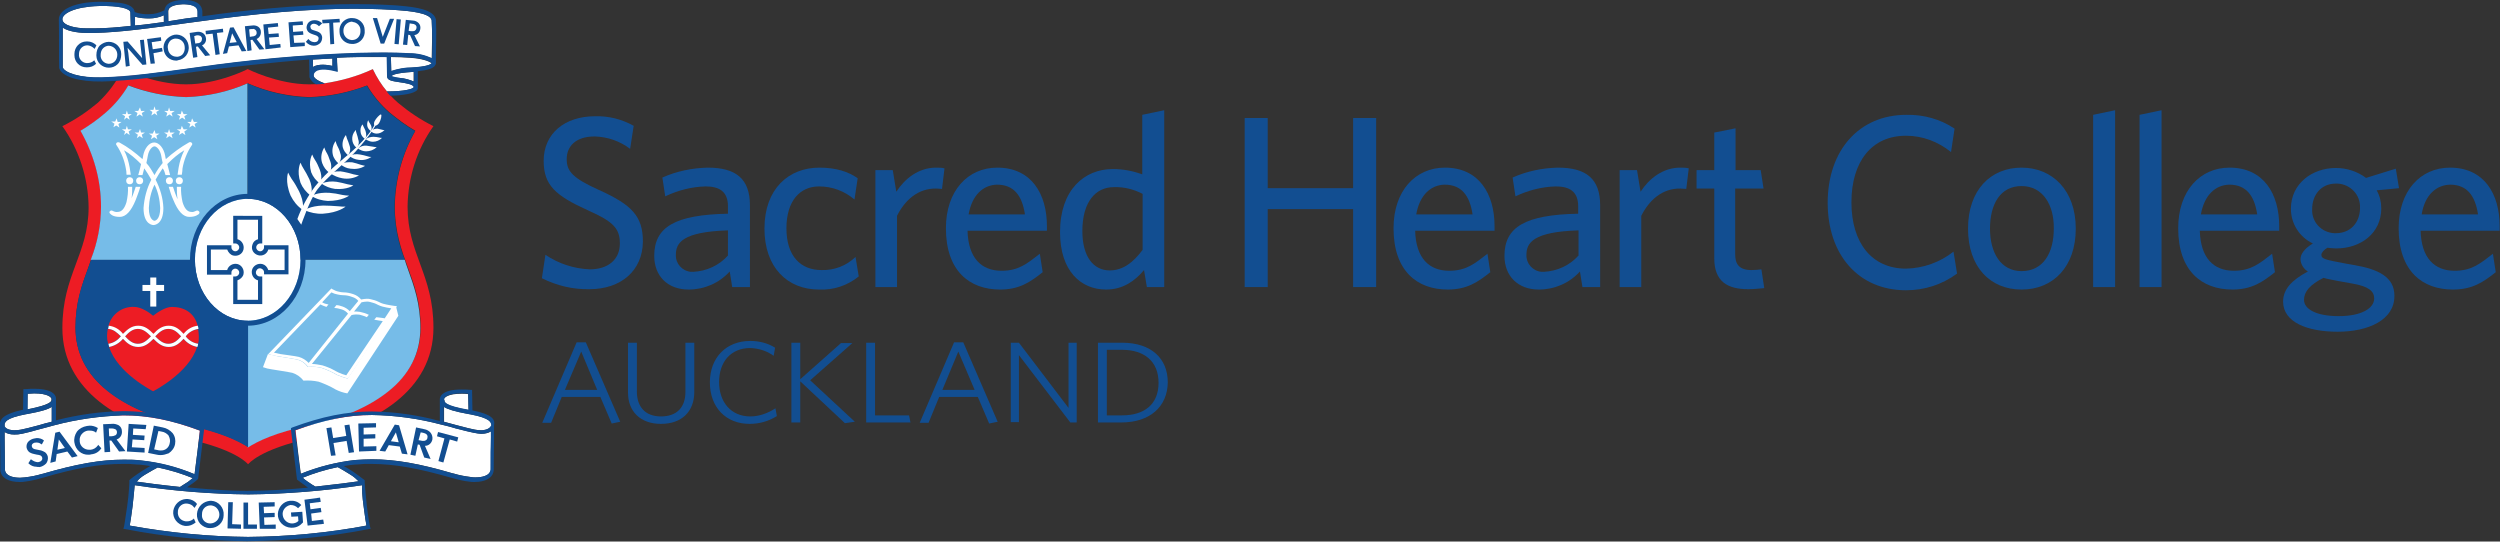 <?xml version="1.0" encoding="utf-8"?>
<!-- Generator: Adobe Illustrator 25.4.1, SVG Export Plug-In . SVG Version: 6.00 Build 0)  -->
<svg version="1.1" id="Layer_1" xmlns="http://www.w3.org/2000/svg" xmlns:xlink="http://www.w3.org/1999/xlink" x="0px" y="0px"
	 viewBox="0 0 705.4 152.8" style="enable-background:new 0 0 705.4 152.8;" xml:space="preserve">
<rect x="0" y="0" width="705.4" height="152.8" fill="#333333" stroke="none"/>
<style type="text/css">
	.st0{fill:#124E91;}
	.st1{fill:#ED1C24;}
	.st2{fill:#76BCE8;}
	.st3{fill:#FFFFFF;}
</style>
<path class="st0" d="M166.3,81.6c-4.6,0.1-9.2-1-13.4-3.1l1-6.6c3.7,2.5,8,3.9,12.5,4.1c5,0,8.5-2.6,8.5-7.3c0-4.3-1.9-6.2-9.1-9.4
	c-9-4.1-12.4-7-12.4-13.9c0-7.7,5.9-12.6,14.5-12.6c3.8-0.1,7.5,0.8,10.9,2.7l-1,6.5c-2.9-2.2-6.4-3.4-10-3.5
	c-5.5,0-7.9,2.9-7.9,6.4s1.8,5.4,9.1,8.7c9.3,4.2,12.4,7.4,12.4,14.6C181.3,76.4,175.2,81.6,166.3,81.6z"/>
<path class="st0" d="M206.6,81l-0.7-4.4c-3,3.3-7.2,5.1-11.6,5.1c-6,0-9.7-3.9-9.7-9.5c0-8.2,5.9-11.6,20.8-11.9v-2.1
	c0-4.2-2.5-5.6-6.3-5.6c-4,0.1-7.8,1.1-11.4,2.8l-0.8-5.3c4-1.8,8.4-2.7,12.8-2.8c8,0,11.9,3.2,11.9,10.6V81H206.6z M205.4,65
	c-12.8,0.4-14.7,3.5-14.7,6.9c-0.1,2.5,1.8,4.6,4.3,4.8c0.2,0,0.4,0,0.6,0c3.8-0.2,7.3-1.8,9.8-4.6L205.4,65z"/>
<path class="st0" d="M446.5,81l-0.7-4.4c-3,3.3-7.2,5.1-11.6,5.1c-6,0-9.7-3.9-9.7-9.5c0-8.2,5.9-11.6,20.8-11.9v-2.1
	c0-4.2-2.5-5.6-6.3-5.6c-4,0.1-7.8,1.1-11.4,2.8l-0.8-5.3c4-1.8,8.4-2.7,12.8-2.8c8,0,11.9,3.2,11.9,10.6V81H446.5z M445.4,65
	c-12.8,0.4-14.7,3.5-14.7,6.9c-0.1,2.5,1.8,4.6,4.3,4.8c0.2,0,0.4,0,0.6,0c3.8-0.2,7.3-1.8,9.8-4.6V65z"/>
<path class="st0" d="M231.1,81.7c-8.9,0-15.4-6.2-15.4-17.2c0-11.3,6.9-17.2,15.5-17.2c4.8,0,8.3,1.2,10.8,3l-0.9,6
	c-2.8-2.4-6.3-3.7-10-3.7c-5.4,0-9.2,4.1-9.2,11.8c0,8,4.1,11.8,9.9,11.8c3.6,0.1,7-1.2,9.6-3.7l0.9,5.5
	C239.1,80.6,235.1,81.9,231.1,81.7z"/>
<path class="st0" d="M264.2,53.2c-5.2-0.1-8.9,3.3-11.1,7.7V81H247V48h4.9l1,6.1c2.4-3.7,6.3-6.8,11.2-6.8c0.8,0,1.6,0,2.4,0.2
	l-0.7,5.8C265.2,53.3,264.7,53.2,264.2,53.2z"/>
<path class="st0" d="M474.2,53.2c-5.2-0.1-8.9,3.3-11.1,7.7V81h-6.1V48h4.9l1,6.1c2.4-3.7,6.3-6.8,11.2-6.8c0.8,0,1.6,0,2.4,0.2
	l-0.7,5.8C475.1,53.3,474.6,53.2,474.2,53.2z"/>
<path class="st0" d="M282.2,81.7c-8.6,0-15.3-5.2-15.3-17.3c0-10.6,6.2-17.1,14.5-17.1c9.6,0,14,7.4,14,16.5v1.3H273
	c0.2,7.7,3.9,11.3,9.6,11.3c4.8,0,7.2-2,10.8-4.8l0.8,5.2C290.7,79.6,287.6,81.7,282.2,81.7L282.2,81.7z M273.3,60.5h15.9
	c-0.8-5.3-3.1-8.4-7.9-8.4C277.5,52.2,274.3,54.9,273.3,60.5z"/>
<path class="st0" d="M408.5,81.7c-8.6,0-15.3-5.2-15.3-17.3c0-10.6,6.2-17.1,14.5-17.1c9.6,0,14,7.4,14,16.5v1.3h-22.4
	c0.2,7.7,3.9,11.3,9.6,11.3c4.8,0,7.2-2,10.8-4.8l0.8,5.2C417,79.6,413.9,81.7,408.5,81.7L408.5,81.7z M399.6,60.5h15.9
	c-0.8-5.3-3.1-8.4-7.9-8.4C403.8,52.2,400.6,54.9,399.6,60.5z"/>
<path class="st0" d="M629.9,81.7c-8.6,0-15.3-5.2-15.3-17.3c0-10.6,6.2-17.1,14.5-17.1c9.6,0,14,7.4,14,16.5v1.3h-22.4
	c0.2,7.7,3.9,11.3,9.6,11.3c4.8,0,7.2-2,10.8-4.8l0.8,5.2C638.4,79.6,635.3,81.7,629.9,81.7L629.9,81.7z M621,60.5h15.9
	c-0.8-5.3-3.1-8.4-7.9-8.4C625.2,52.2,622,54.9,621,60.5z"/>
<path class="st0" d="M692.1,81.7c-8.6,0-15.3-5.2-15.3-17.3c0-10.6,6.2-17.1,14.5-17.1c9.6,0,14,7.4,14,16.5v1.3H683
	c0.2,7.7,3.9,11.3,9.6,11.3c4.8,0,7.2-2,10.8-4.8l0.8,5.2C700.7,79.6,697.6,81.7,692.1,81.7z M683.3,60.5h15.9
	c-0.8-5.3-3.1-8.4-7.9-8.4C687.5,52.2,684.2,54.9,683.3,60.5z"/>
<path class="st0" d="M323.6,81l-0.8-4.8c-2.5,3-5.9,5.5-10.7,5.5c-7.1,0-13-5.2-13-16.2c0-12,6.9-17.8,14.9-17.8
	c2.8,0,5.6,0.5,8.3,1.5V32.4l6.2-1.3V81H323.6z M322.4,54.7c-2.5-1.3-5.3-2-8.1-1.9c-5.2,0-8.9,4.2-8.9,12.4
	c0,7.3,3.2,11.1,7.7,11.1c3.8,0,6.7-2.3,9.3-5.8L322.4,54.7z"/>
<path class="st0" d="M381.8,81V59h-24.1v22h-6.5V33.3h6.5v19.8h24.1V33.3h6.5V81H381.8z"/>
<path class="st0" d="M493.3,81.6c-5.8,0-9.6-2.1-9.6-8.7V53.2h-5V48h5V37.4l6-1.2V48h7.1l0.8,5.2h-8v18.6c0,2.7,1.1,4.4,4.6,4.4
	c1,0,1.9-0.1,2.8-0.2l0.8,5.3C496.4,81.4,494.9,81.6,493.3,81.6L493.3,81.6z"/>
<path class="st0" d="M537.8,81.9c-13.4,0-22.1-10-22.1-24.7s8.8-24.8,22.2-24.8c4.8-0.1,9.6,1.2,13.6,3.9l-1,6.6
	c-3.6-2.9-8-4.6-12.7-4.6c-9.7,0-15.4,7.3-15.4,18.8s5.8,18.7,15.4,18.7c4.9-0.1,9.6-1.8,13.4-4.8l1,6.2
	C548,80.3,543,81.9,537.8,81.9L537.8,81.9z"/>
<path class="st0" d="M570.4,81.7c-8.8,0-15.1-6.3-15.1-17.2s6.4-17.2,15.1-17.2s15.3,6.4,15.3,17.2S579.3,81.7,570.4,81.7z
	 M570.4,52.5c-6,0-8.9,5.1-8.9,12s3.1,12,8.9,12c6.1,0,9.1-5.1,9.1-12C579.6,57.8,576.4,52.5,570.4,52.5z"/>
<path class="st0" d="M590.6,81V32.4l6.2-1.3V81H590.6z"/>
<path class="st0" d="M603.7,81V32.4l6.2-1.3V81H603.7z"/>
<path class="st0" d="M659.6,93.6c-8.6,0-15.4-2.7-15.4-8.5c0-3.4,2.3-6,7-8.5c-1.2-0.7-2-2-2.1-3.4c0-1.6,1.2-3.1,3.5-4.5
	c-3.8-1.8-6.2-5.6-6.2-9.8c0-7.1,6-11.5,12.7-11.5c3.1,0,6.1,1,8.5,2.8l8.4-2.6l0.9,5.5l-6.3,0.6c0.9,1.6,1.3,3.3,1.3,5.1
	c0,7.1-5.9,11.3-12.7,11.3c-0.8,0-1.7-0.1-2.5-0.2c-1,0.6-1.7,1.4-1.7,2c0,1.2,1.2,1.4,7,2.5l2.3,0.4c7,1.2,11.3,3.5,11.3,8.6
	C675.7,90.3,668.2,93.6,659.6,93.6L659.6,93.6z M655.6,78.4c-3.8,1.9-5.5,3.9-5.5,6.2c0,2.6,3.4,4.6,9.8,4.6s10-2.2,10-5
	c0-2-1.5-3.4-6.2-4.2l-3.9-0.7C658,78.9,656.9,78.8,655.6,78.4L655.6,78.4z M659.1,51.8c-4.2,0-6.7,3.2-6.7,7.2
	c-0.2,3.6,2.6,6.6,6.2,6.8c0.2,0,0.3,0,0.5,0c4.2,0,6.8-3.1,6.8-7.1c0.2-3.7-2.7-6.7-6.3-6.9C659.4,51.8,659.2,51.8,659.1,51.8
	L659.1,51.8z"/>
<path class="st0" d="M162.7,96.6h2.6L175,119l-2.4,0.5l-3.2-7.5h-10.9l-3,7.3H153L162.7,96.6z M159.4,110h9.1L164,99.2L159.4,110z"
	/>
<path class="st0" d="M186.5,119.6c-5.8,0-9.3-3.5-9.3-8.8V96.7h2.5v13.8c0,4.2,2.3,7,6.8,7s6.9-2.6,6.9-6.9V96.7h2.5v13.9
	C195.9,116.1,192.4,119.6,186.5,119.6L186.5,119.6z"/>
<path class="st0" d="M211.5,119.6c-6.7,0-11.2-4.7-11.2-11.7s4.6-11.7,11.4-11.7c2.5,0,4.9,0.6,7,1.9l-0.4,2.3
	c-1.9-1.4-4.2-2.1-6.6-2.2c-5.5,0-8.8,3.9-8.8,9.6s3.4,9.7,8.8,9.7c2.5,0,5-0.9,7.1-2.3l0.4,2.2
	C216.8,118.9,214.2,119.6,211.5,119.6z"/>
<path class="st0" d="M238.4,119.4l-12.6-11.8v11.6h-2.5V96.7h2.5V107l11.5-10.2h3.2l-11.9,10.5l12.6,11.7L238.4,119.4z"/>
<path class="st0" d="M244.4,119.2V96.7h2.5v20.5h9.6l0.4,2L244.4,119.2z"/>
<path class="st0" d="M269.2,96.6h2.6l9.7,22.4l-2.4,0.5l-3.2-7.5H265l-3,7.3h-2.5L269.2,96.6z M265.9,110h9.1l-4.6-10.8L265.9,110z"
	/>
<path class="st0" d="M302,119.2l-14.5-19v18.9h-2.3V96.7h2.3l14,18.4V96.7h2.3v22.5L302,119.2z"/>
<path class="st0" d="M316.4,119.2h-6.6V96.7h6.8c8.3,0,12.9,4.5,12.9,11.2C329.4,114.8,324.4,119.2,316.4,119.2z M316.6,98.7h-4.3
	v18.5h4.3c6.3,0,10.3-3.1,10.3-9.2S322.8,98.7,316.6,98.7z"/>
<path class="st1" d="M69.9,23.5c5.5,2.4,11.4,3.7,17.4,3.9c5.6-0.2,11.1-1.3,16.3-3.3c1.7,2.9,3.8,5.4,6.3,7.6
	c2.3,1.9,4.7,3.7,7.3,5.2c-3.7,6.5-5.7,13.9-5.8,21.4c0,7.1,1.9,12.3,3.7,17.2s3.6,9.8,3.6,16.9s-3.1,13.1-9.1,17.9
	c-5.4,4.3-13.2,7.7-22.4,9.6s-14.4,4.4-17.2,6.2c-2.8-1.8-7.9-4.3-17.2-6.2s-17-5.3-22.4-9.6c-6.1-4.8-9.1-10.9-9.1-17.9
	s1.8-11.9,3.6-16.9s3.7-10.1,3.7-17.2c-0.1-7.5-2.1-14.9-5.8-21.4c2.6-1.5,5-3.3,7.2-5.2c2.5-2.2,4.6-4.8,6.3-7.6
	c5.2,2,10.7,3.1,16.3,3.3C58.5,27.2,64.4,25.9,69.9,23.5 M105.2,19.5c0,0-9,4.3-17.9,4.3s-17.4-4.3-17.4-4.3s-8.4,4.3-17.4,4.3
	s-17.9-4.3-17.9-4.3c-1.7,3.6-4.1,6.8-7,9.5c-3.1,2.6-6.4,4.8-10,6.6c4.7,6.6,7.3,14.6,7.4,22.8c0,13.4-7.4,19-7.4,34.2
	c0,17.7,16.5,27.3,34.4,31.1C66.7,126.7,70,131,70,131s3.2-4.3,17.9-7.4c17.9-3.8,34.4-13.4,34.4-31.1c0-15.1-7.3-20.8-7.3-34.2
	c0.1-8.1,2.6-16.1,7.3-22.7c-3.6-1.8-6.9-4-10-6.6C109.3,26.4,106.9,23.1,105.2,19.5L105.2,19.5z"/>
<path class="st0" d="M114.2,73.3c-1.9-4.8-2.9-9.9-2.9-15c0.1-7.5,2.1-14.8,5.8-21.3c-2.6-1.5-5-3.3-7.3-5.2
	c-2.5-2.2-4.6-4.8-6.3-7.6c-5.2,2-10.7,3.1-16.3,3.3c-6-0.2-11.9-1.5-17.4-4v49.8H114.2z"/>
<path class="st2" d="M114.2,73.3H69.9v53c2.8-1.8,7.9-4.3,17.2-6.2s17-5.3,22.4-9.6c6.1-4.8,9.1-10.9,9.1-17.9s-1.8-11.9-3.6-16.9
	C114.7,74.8,114.4,74.1,114.2,73.3z"/>
<path class="st0" d="M25.7,73.3c-0.3,0.8-0.5,1.5-0.8,2.3c-1.9,5-3.6,9.8-3.6,16.9s3.1,13.1,9.1,17.9c5.4,4.3,13.2,7.7,22.4,9.6
	s14.4,4.4,17.2,6.2v-53H25.7z"/>
<path class="st2" d="M69.9,23.5c-5.5,2.4-11.4,3.7-17.4,3.9c-5.6-0.2-11.1-1.3-16.3-3.3c-1.7,2.9-3.8,5.4-6.3,7.6
	c-2.3,2-4.7,3.7-7.2,5.2c3.7,6.5,5.8,13.9,5.8,21.4c0,5.1-1,10.2-2.9,15h44.2V23.5z"/>
<path class="st3" d="M69.9,56.1c8.2,0,14.9,7.7,14.9,17.2s-6.7,17.2-14.9,17.2S55,82.8,55,73.3S61.7,56.1,69.9,56.1"/>
<path class="st0" d="M69.9,56.1c8.2,0,14.9,7.7,14.9,17.2s-6.7,17.2-14.9,17.2S55,82.8,55,73.3S61.7,56.1,69.9,56.1 M69.9,54.7
	c-9,0-16.3,8.3-16.3,18.6s7.3,18.6,16.3,18.6s16.3-8.3,16.3-18.6S78.9,54.7,69.9,54.7z"/>
<path class="st0" d="M74,85.8h-8.2V78h0.6c0.6,0,1.1-0.5,1.1-1.1c0-0.6-0.5-1.1-1.1-1.1c-0.6,0-1.1,0.5-1.1,1.1c0,0,0,0,0,0v0.6
	h-6.9v-8.3h6.9v0.6c0,0.6,0.5,1.1,1.1,1.1s1.1-0.5,1.1-1.1c0-0.6-0.5-1.1-1.1-1.1l0,0h-0.6v-7.8H74v7.8h-0.6c-0.6,0-1.1,0.5-1.1,1.1
	s0.5,1.1,1.1,1.1c0.6,0,1.1-0.5,1.1-1.1l0,0v-0.6h6.9v8.2h-6.9v-0.6c0-0.6-0.6-1.1-1.2-1.1c-0.6,0-1.1,0.6-1.1,1.2
	c0,0.6,0.5,1.1,1.1,1.1H74V85.8z M67,84.6h5.8v-5.5c-1.2-0.3-2-1.6-1.7-2.9c0.3-1.2,1.6-2,2.9-1.7c0.8,0.2,1.4,0.8,1.7,1.7h4.6v-5.8
	h-4.6c-0.3,1.2-1.6,2-2.9,1.6s-2-1.6-1.6-2.9c0.2-0.8,0.8-1.4,1.6-1.6v-5.5H67v5.5c1.2,0.3,2,1.6,1.7,2.9s-1.6,2-2.9,1.7
	c-0.8-0.2-1.4-0.9-1.7-1.7h-4.6v5.8h4.6c0.3-1.2,1.6-2,2.9-1.7c1.2,0.3,2,1.6,1.7,2.9c-0.2,0.8-0.9,1.4-1.7,1.7L67,84.6z"/>
<path class="st1" d="M34.7,94.3c1.1-1.2,2.4-2.3,4.3-2.3s3.1,1.1,4.3,2.3c1.2-1.2,2.4-2.3,4.3-2.3s3.1,1.1,4.2,2.3
	c1-1.3,2.4-2.1,4-2.3c-0.9-3.7-3.8-5.4-7.3-5.4c-1.9,0-4.3,1.7-5.3,2.5c-1-0.9-3.4-2.5-5.3-2.5c-3.4-0.2-6.5,2.1-7.3,5.4
	C32.2,92.2,33.7,93,34.7,94.3z"/>
<path class="st1" d="M52.4,94.9c0.8,1.1,2.1,1.9,3.5,2.1c0.2-0.7,0.2-1.4,0.2-2.1c0-0.7-0.1-1.3-0.2-2C54.5,93,53.2,93.8,52.4,94.9z
	"/>
<path class="st1" d="M34,94.9c-1-1.1-2-2-3.6-2.1c-0.1,0.7-0.2,1.3-0.2,2c0,0.7,0.1,1.5,0.3,2.2C31.9,96.8,33.2,96,34,94.9z"/>
<path class="st1" d="M47.5,92.8c-1.5,0-2.6,1-3.7,2.1C44.9,96,46,97,47.5,97s2.6-1,3.6-2.1C50.1,93.8,49.1,92.8,47.5,92.8z"/>
<path class="st1" d="M51.8,95.6c-1.1,1.2-2.3,2.3-4.2,2.3s-3.2-1.1-4.3-2.3c-1.2,1.2-2.4,2.3-4.3,2.3s-3.1-1.1-4.3-2.3
	c-1,1.2-2.3,2-3.9,2.3c2.3,7.4,12.4,12.5,12.4,12.5s10.1-5.1,12.4-12.5C54.1,97.6,52.7,96.8,51.8,95.6z"/>
<path class="st1" d="M38.9,92.8c-1.5,0-2.6,1-3.6,2.1c1,1.1,2.1,2.1,3.6,2.1s2.6-1,3.7-2.1C41.5,93.8,40.5,92.8,38.9,92.8z"/>
<g>
	<path class="st3" d="M52.4,94.9c0.9-1.2,2.2-1.9,3.6-2.1c0-0.3-0.1-0.6-0.2-0.9c-1.6,0.2-3,1-4,2.3c-1.1-1.2-2.3-2.3-4.2-2.3
		s-3.2,1.1-4.3,2.3c-1.2-1.2-2.4-2.3-4.3-2.3s-3.1,1.1-4.3,2.3c-1-1.3-2.4-2.1-4-2.3c-0.1,0.3-0.1,0.6-0.2,0.9
		c1.5,0.1,2.5,1,3.6,2.1c-0.9,1.1-2.1,1.9-3.5,2.1c0.1,0.3,0.1,0.6,0.2,0.9c1.5-0.3,2.9-1.1,3.9-2.3c1.1,1.2,2.4,2.3,4.3,2.3
		s3.1-1.1,4.3-2.3c1.2,1.2,2.4,2.3,4.3,2.3s3.1-1.1,4.2-2.3c1,1.2,2.3,2,3.9,2.3c0.1-0.3,0.2-0.6,0.2-0.9
		C54.5,96.8,53.2,96,52.4,94.9z M38.9,97c-1.5,0-2.6-1-3.6-2.1c1-1.1,2.1-2.1,3.6-2.1s2.6,1,3.7,2.1C41.5,96,40.5,97,38.9,97z
		 M47.5,97c-1.5,0-2.6-1-3.7-2.1c1.1-1.1,2.1-2.1,3.7-2.1s2.6,1,3.6,2.1C50.1,96,49.1,97,47.5,97z"/>
	<path class="st3" d="M46.3,80.4h-2.2v-2.1h-1.7v2.1h-2.2v1.7h2.2v4.4h1.7v-4.4h2.2V80.4z"/>
	<path class="st3" d="M98.1,106.8c-1-0.2-2-0.6-3-1c-1.4-0.8-2.9-1.5-4.4-2c-1.3-0.3-2.6-0.4-3.9-0.3c-0.7-1-1.7-1.7-2.8-2
		c-0.7-0.2-5.2-0.9-5.8-1c-0.9-0.2-1.8-0.4-2.6-0.6l-1.4,3.7c0.8,0.3,1.6,0.5,2.4,0.6c0.6,0.1,5.1,0.8,5.9,1
		c1.2,0.4,2.3,1.1,3.1,2.2c1.5-0.1,2.9,0,4.3,0.3c1.7,0.6,3.3,1.3,4.8,2.2c1,0.5,2.1,0.9,3.3,1.1l14.4-21.9l-0.7-2.8L98.1,106.8z"/>
	<path class="st3" d="M56.1,59.6c-0.2-0.2-0.5-0.3-0.8-0.1c-0.4,0.2-0.9,0.4-1.3,0.3c-1.2,0-2-1.1-2.5-2.8c-0.3-1.4-0.5-2.9-0.4-4.3
		h-1.2c0,1.1,0,2.3,0.2,3.4L50,56c-0.4-0.9-0.8-2.1-1.2-3.3h-1.2c0.4,1.4,0.8,2.6,1.3,3.7c1.3,3.2,2.8,4.8,4.5,4.8
		c1.9,0,2.5-0.7,2.7-0.8C56.3,60.2,56.4,59.8,56.1,59.6z"/>
	<path class="st3" d="M31,59.6c0.2-0.2,0.5-0.3,0.8-0.1c0.4,0.2,0.9,0.4,1.4,0.3c1.2,0,2-1.1,2.5-2.8c0.3-1.4,0.5-2.9,0.4-4.3h1.2
		c0,1.1,0,2.3-0.2,3.4c0,0,0-0.1,0-0.1c0.4-0.9,0.8-2.1,1.2-3.3h1.3c-0.4,1.4-0.9,2.6-1.3,3.7c-1.3,3.2-2.8,4.8-4.5,4.8
		c-1.9,0-2.5-0.7-2.6-0.8C30.8,60.1,30.8,59.8,31,59.6z"/>
	<path class="st3" d="M46.7,49.4H48c-0.3-1.1-0.5-2.1-0.8-3.1l0.2-0.2c1.4-1.4,2.9-2.7,4.6-3.7c-0.8,1.6-1.3,3.2-1.6,4.9
		c-0.1,0.6-0.2,1.3-0.3,2h1.2c0.1-0.7,0.2-1.3,0.2-1.8c0.4-2.3,1.3-4.6,2.6-6.5c0.2-0.2,0.2-0.5,0-0.7c-0.2-0.2-0.5-0.3-0.8-0.1
		c-2.3,1.3-4.5,2.9-6.5,4.7c-0.1-0.4-0.2-0.8-0.2-1c-0.4-2.1-1.7-3.7-3.1-3.7s-2.7,1.6-3.1,3.7c0,0.3-0.1,0.6-0.2,1
		c-2-1.8-4.1-3.4-6.5-4.7c-0.3-0.1-0.6-0.1-0.8,0.1c-0.2,0.2-0.2,0.5,0,0.7c1.3,1.9,2.2,4.2,2.6,6.5c0.1,0.5,0.2,1.1,0.2,1.8h1.2
		c-0.1-0.8-0.2-1.5-0.3-2c-0.3-1.7-0.8-3.4-1.6-4.9c1.7,1,3.2,2.3,4.6,3.7l0.2,0.2c-0.2,1-0.5,2-0.8,3.1h1.2
		c0.2-0.6,0.3-1.3,0.5-1.9c0.7,1,1.4,2.1,2,3.2c-1.3,2.5-2,5.2-2.2,8c0,4.8,2.7,4.8,2.8,4.8s2.8,0,2.8-4.8c-0.1-2.8-0.9-5.5-2.2-8
		c0.6-1.1,1.3-2.2,2-3.2C46.4,48.1,46.5,48.8,46.7,49.4z M45.2,58.7c0,3.4-1.5,3.6-1.6,3.6s-1.6-0.2-1.6-3.6
		c0.1-2.3,0.6-4.6,1.6-6.6C44.6,54.1,45.1,56.4,45.2,58.7z M43.6,49.4c-0.7-1.2-1.4-2.4-2.3-3.4c0.2-0.8,0.3-1.5,0.4-2
		c0.3-1.8,1.3-2.7,1.9-2.7s1.6,1,1.9,2.7c0.1,0.5,0.2,1.2,0.4,2C45,47.1,44.2,48.2,43.6,49.4z"/>
	<path class="st3" d="M37.6,51c0,0.6-0.4,1-1,1s-1-0.4-1-1s0.4-1,1-1S37.6,50.4,37.6,51z"/>
	<path class="st3" d="M40.4,51c0,0.6-0.4,1-1,1s-1-0.4-1-1s0.4-1,1-1S40.4,50.4,40.4,51z"/>
	<path class="st3" d="M48.8,51c0,0.6-0.4,1-1,1s-1-0.4-1-1s0.4-1,1-1S48.8,50.4,48.8,51z"/>
	<path class="st3" d="M51.6,51c0,0.6-0.4,1-1,1s-1-0.4-1-1s0.4-1,1-1S51.6,50.4,51.6,51z"/>
	<path class="st3" d="M32.9,33.4l0.3,1h1.1L33.4,35l0.3,1l-0.9-0.6L32,35.9l0.3-1l-0.9-0.6h1.1L32.9,33.4z"/>
	<path class="st3" d="M43.6,30l0.3,1H45l-0.9,0.6l0.3,1L43.6,32l-0.9,0.6l0.3-1L42.2,31h1.1L43.6,30z"/>
	<path class="st3" d="M43.6,36.7l0.3,1H45l-0.9,0.6l0.3,1l-0.9-0.6l-0.9,0.6l0.3-1l-0.9-0.6h1.1L43.6,36.7z"/>
	<path class="st3" d="M39.5,30.3l0.3,1h1.1L40,31.9l0.3,1l-0.9-0.6l-0.9,0.6l0.3-1l-0.9-0.6h1.1L39.5,30.3z"/>
	<path class="st3" d="M39.5,36.4l0.3,1h1.1L40,38l0.3,1l-0.9-0.6L38.6,39l0.3-1l-0.9-0.6h1.1L39.5,36.4z"/>
	<path class="st3" d="M35.8,31.2l0.3,1h1.1l-0.9,0.6l0.3,1l-0.9-0.6L35,33.8l0.3-1l-0.9-0.6h1.1L35.8,31.2z"/>
	<path class="st3" d="M35.8,35.5l0.3,1h1.1l-0.9,0.6l0.3,1l-0.9-0.6L35,38.1l0.3-1l-0.9-0.6h1.1L35.8,35.5z"/>
	<path class="st3" d="M54.2,33.4l-0.3,1h-1.1l0.9,0.6l-0.3,1l0.9-0.6l0.9,0.6l-0.3-1l0.9-0.6h-1.1L54.2,33.4z"/>
	<path class="st3" d="M47.7,30.3l-0.3,1h-1.1l0.9,0.6l-0.3,1l0.9-0.6l0.9,0.6l-0.3-1l0.9-0.6H48L47.7,30.3z"/>
	<path class="st3" d="M47.7,36.4l-0.3,1h-1.1l0.9,0.6l-0.3,1l0.9-0.6l0.9,0.6l-0.3-1l0.9-0.6H48L47.7,36.4z"/>
	<path class="st3" d="M51.3,31.2l-0.3,1h-1.1l0.9,0.6l-0.3,1l0.9-0.6l0.9,0.6l-0.3-1l0.9-0.6h-1.1L51.3,31.2z"/>
	<path class="st3" d="M51.3,35.5l-0.3,1h-1.1l0.9,0.6l-0.3,1l0.9-0.6l0.9,0.6l-0.3-1l0.9-0.6h-1.1L51.3,35.5z"/>
	<path class="st3" d="M111.2,86.3c0,0-2.1-0.3-3.1-0.6c-0.4-0.1-0.8-0.3-1.2-0.5c-0.8-0.4-1.5-0.6-2.4-0.8c-0.3-0.1-0.7-0.1-1-0.1
		c-0.5,0-1,0.1-1.6,0.2c-0.6-0.7-1.3-1.2-2.2-1.5c-0.9-0.3-1.8-0.5-2.7-0.5c-0.5,0-1-0.1-1.4-0.2c-0.6-0.1-1.3-0.4-1.8-0.7l-0.3-0.2
		L75.7,99.9c0.9,0.3,1.7,0.5,2.6,0.6c0.5,0.1,5.1,0.8,5.8,1c1.1,0.3,2.1,1,2.8,2c1.3-0.1,2.6,0,3.9,0.3c1.5,0.5,3,1.2,4.4,2
		c1,0.4,2,0.8,3,1l13.8-20.4L111.2,86.3z M87.1,102.4c-0.8-0.8-1.7-1.4-2.8-1.7c-0.7-0.2-4.6-0.7-5.2-0.8c-0.8-0.2-1.3-0.3-1.8-0.4
		l13.2-13.7l-0.1,0.1c0.6,0.3,1.1,0.5,1.7,0.7l0.6-0.7h-0.1c-0.6-0.1-1.2-0.3-1.7-0.6l2.6-2.8c0.6,0.3,1.2,0.5,1.8,0.6
		c0.5,0.1,1,0.2,1.6,0.2c0.9,0,1.7,0.2,2.5,0.5c0.7,0.2,1.3,0.6,1.7,1.1l-2.4,2.9c-0.6-0.6-1.2-1-2-1.3c-0.6-0.2-1.2-0.4-1.8-0.4
		l-0.6,0.8c0.7,0,1.4,0.2,2.1,0.4c0.7,0.2,1.3,0.6,1.8,1.2L87.1,102.4z M108.5,89.9v-0.1c0,0-1.3-0.2-2.3-0.3l-0.6,0.7
		c0.8,0.2,1.9,0.3,2.4,0.4l-10.3,15.3c-0.8-0.2-1.5-0.5-2.2-0.8l-0.8-0.4c-1.2-0.7-2.4-1.2-3.7-1.6c-1-0.2-2-0.4-3-0.4l11.2-13.8
		c0.8-0.2,1.5-0.2,2.3-0.1c0.7,0.2,1.4,0.4,2,0.7l0.6-0.7H104c-0.8-0.4-1.5-0.6-2.4-0.8c-0.6-0.1-1.1-0.1-1.7-0.1l2.1-2.6
		c0.5-0.1,1-0.2,1.5-0.2c0.3,0,0.6,0,0.9,0.1c0.8,0.2,1.5,0.4,2.2,0.8c0.4,0.2,0.9,0.4,1.3,0.5c0.8,0.2,1.7,0.4,2.5,0.5L108.5,89.9z
		"/>
	<path class="st3" d="M83.9,61.8c1.2-3.3,2.9-6.4,5-9.2c3.3-4.2,8.4-8.1,10.2-9.7c5.1-4.5,6.5-7.5,6.5-7.5c-0.1-0.4-0.1-0.8,0.1-1.2
		c0.3-0.7,1.5-2,1.8-1.9s0,1.6-0.6,2.5c-0.2,0.3-0.6,0.6-1,0.7c0,0-1.2,2.4-5.6,7.3c-3.3,3.6-8,7.1-10.7,10.6
		c-2.2,2.9-4.6,10-4.6,10L83.9,61.8z"/>
	<path class="st3" d="M85.4,59.2c-1.5-1-2.6-2.4-3.4-4c-1.7-4.1-0.7-6.5-0.7-6.5c0.3,0.6,0.6,1.2,1,1.8c0.8,1.1,1.5,2.3,2.1,3.5
		C86,57.3,85.4,59.2,85.4,59.2z"/>
	<path class="st3" d="M85.9,59.3c1.6,0.7,3.4,1.1,5.2,1c4.5-0.3,6.4-2,6.4-2c-0.7,0-1.4,0-2.1-0.1C94,58.1,92.6,58,91.2,58
		C87.5,58.1,85.9,59.3,85.9,59.3z"/>
	<path class="st3" d="M87.9,55.3c1.4,0.9,3,1.3,4.6,1.4c4.1,0,6-1.5,6-1.5c-0.6,0-1.3-0.1-1.9-0.2c-1.2-0.3-2.5-0.5-3.7-0.6
		C89.4,54.2,87.9,55.3,87.9,55.3z"/>
	<path class="st3" d="M90.7,51.8c1.1,0.8,2.4,1.3,3.8,1.5c3.5,0.3,5.2-1,5.2-1c-0.6-0.1-1.1-0.2-1.6-0.3c-1-0.3-2.1-0.5-3.1-0.7
		C93.6,51.1,92.1,51.2,90.7,51.8z"/>
	<path class="st3" d="M93.2,48.9c1,0.7,2.2,1.2,3.4,1.4c1.6,0.3,3.3,0,4.7-0.8c-0.5-0.1-1-0.2-1.5-0.3c-0.9-0.3-1.9-0.5-2.8-0.7
		C95.8,48.2,94.4,48.3,93.2,48.9z"/>
	<path class="st3" d="M96,46.3c0.8,0.7,1.8,1.2,2.9,1.3c1.4,0.2,2.9,0,4.1-0.8c-0.4-0.1-0.8-0.2-1.2-0.3c-0.8-0.3-1.6-0.5-2.4-0.7
		C98.2,45.7,97,45.8,96,46.3z"/>
	<path class="st3" d="M98.6,44c0.7,0.6,1.6,1,2.6,1.1c1.3,0.2,2.5-0.1,3.6-0.8c-0.4,0-0.8-0.1-1.1-0.2c-0.7-0.2-1.4-0.4-2.1-0.5
		C100.5,43.4,99.5,43.5,98.6,44z"/>
	<path class="st3" d="M101,41.9c0.7,0.5,1.5,0.8,2.3,0.8c1.1,0,2.2-0.4,3-1.2c-0.3,0-0.7,0-1-0.1c-0.6-0.1-1.2-0.2-1.9-0.3
		C102.6,41,101.7,41.3,101,41.9z"/>
	<path class="st3" d="M103.2,39.3c0.6,0.4,1.3,0.7,2,0.7c1,0,1.9-0.4,2.6-1.1c-0.3,0-0.6,0-0.8-0.1c-0.5-0.1-1.1-0.2-1.6-0.2
		C104.6,38.6,103.8,38.8,103.2,39.3z"/>
	<path class="st3" d="M104.6,37c0.4,0.4,1,0.7,1.7,0.7c0.8,0,1.6-0.4,2.2-1c-0.2,0-0.5,0-0.7-0.1c-0.4-0.1-0.9-0.2-1.3-0.3
		C105.8,36.3,105.1,36.5,104.6,37z"/>
	<path class="st3" d="M87.7,55.2c-1.3-0.9-2.3-2.2-2.9-3.6c-1.2-3.6,0-5.7,0-5.7c0.2,0.6,0.5,1.1,0.8,1.6c0.6,1,1.2,2,1.7,3.1
		C88.5,53.5,87.7,55.2,87.7,55.2z"/>
	<path class="st3" d="M90.3,51.8c-1.1-0.8-2-1.9-2.5-3.2c-0.9-3.2,0.3-5,0.3-5c0.2,0.5,0.4,1,0.7,1.4c0.6,0.9,1,1.8,1.4,2.8
		C91.2,50.3,90.3,51.8,90.3,51.8z"/>
	<path class="st3" d="M93,48.8c-1-0.7-1.7-1.7-2.1-2.8c-0.5-1.5-0.2-3.1,0.6-4.4c0.1,0.4,0.3,0.8,0.5,1.2c0.5,0.8,0.8,1.6,1.1,2.5
		C93.6,46.4,93.6,47.7,93,48.8z"/>
	<path class="st3" d="M95.6,46.2c-0.8-0.7-1.5-1.6-1.7-2.6c-0.3-1.3,0-2.7,0.8-3.8c0.1,0.4,0.2,0.8,0.4,1.2c0.4,0.7,0.7,1.4,0.9,2.2
		C96.4,44.1,96.2,45.2,95.6,46.2z"/>
	<path class="st3" d="M98.2,43.8c-0.7-0.6-1.3-1.4-1.5-2.3c-0.2-1.2,0.1-2.4,0.9-3.4c0.1,0.3,0.2,0.7,0.3,1c0.3,0.6,0.5,1.3,0.7,1.9
		C99,42,98.8,43,98.2,43.8z"/>
	<path class="st3" d="M100.6,41.7c-1.5-1.2-1.6-3.4-0.4-4.8c0.1-0.1,0.1-0.2,0.2-0.2c0,0.3,0.1,0.6,0.2,0.9c0.2,0.6,0.4,1.2,0.5,1.8
		C101.4,40.2,101.2,41.1,100.6,41.7z"/>
	<path class="st3" d="M103,39.2c-0.6-0.4-1-0.9-1.2-1.6c-0.2-0.9-0.1-1.8,0.5-2.5c0.1,0.2,0.2,0.5,0.3,0.7c0.2,0.4,0.5,0.9,0.6,1.4
		C103.4,37.9,103.4,38.6,103,39.2z"/>
	<path class="st3" d="M104.7,37c-0.5-0.3-0.8-0.7-1-1.2c-0.2-0.6-0.1-1.4,0.2-1.9c0.1,0.2,0.1,0.4,0.2,0.5c0.2,0.3,0.4,0.6,0.6,1
		C104.9,35.9,104.9,36.5,104.7,37z"/>
	<path class="st3" d="M40.8,134c1.3-0.8,3.1-1.8,3.7-2.1c3.4,0.7,6.7,1.7,9.9,3c-0.5,0.4-1,0.8-1.4,1.1c-0.9,0.6-1.8,1.1-2.2,1.4
		c-5.7-0.6-10.2-1.2-12.2-1.5C39.2,135.1,40,134.5,40.8,134L40.8,134z"/>
	<path class="st3" d="M102.6,142.9c0.4,3,0.6,4.5,0.8,5.4c-11,2.1-22.2,3.1-33.4,3.2c-11.2-0.1-22.4-1.2-33.4-3.2
		c0.2-1,0.4-2.4,0.8-5.4c0.3-2.5,0.5-5,0.6-6c10.6,1.6,21.3,2.5,32.1,2.6c10.7-0.1,21.5-1,32.1-2.6
		C102.1,137.9,102.2,140.1,102.6,142.9z"/>
	<path class="st3" d="M99,134c0.8,0.5,1.5,1.1,2.2,1.8c-2,0.3-6.6,0.9-12.2,1.5c-0.4-0.2-1.2-0.7-2.2-1.4c-0.4-0.3-1-0.7-1.4-1.1
		c3.2-1.3,6.5-2.3,9.9-3C96,132.2,97.8,133.2,99,134z"/>
	<path class="st3" d="M116.3,20.3c-4.9,0.3-5.8,1-5.9,1.2c0.8,0.3,1.6,0.5,2.5,0.5c1.3,0.1,2.6,0.5,3.8,1v-2.8L116.3,20.3z"/>
	<path class="st3" d="M115.6,15.1c-4.9-0.3-9.5-0.2-14.6-0.1c-15.3,0.5-30.6,1.9-45.7,4.1c-10.1,1.4-18.8,2.6-26.6,2.8
		C22.4,22,18.2,20.5,17.7,19c0-1.6,0-9,0-11.2c1.9,1.3,5.5,1.5,6.8,1.5h2.1c7.7-0.2,16.2-1.4,26.2-2.8c12.2-1.7,28-3.7,43.1-4
		c5.3-0.1,10.4,0,15.4,0.3l1.3,0.1c2.6,0.2,8.8,0.7,9.2,2.8c0.2,4,0.1,6.9,0,10.8C119.9,15.6,117.7,15.1,115.6,15.1z"/>
	<path class="st3" d="M47.5,3.2c0-1.7,2.8-1.9,4.1-2c1.9,0,4.2,0.3,4.2,2.1v1.5l-3.2,0.4L47.5,6L47.5,3.2z"/>
	<path class="st3" d="M38,4.7c1.3,0.4,2.7,0.5,4.1,0.5c1.4,0,2.8-0.3,4.1-0.9v1.9c-2.9,0.4-5.6,0.8-8.2,1L38,4.7z"/>
	<path class="st3" d="M27.9,1.7h0.5c4.9-0.1,8.3,0.6,8.4,1.8v0.3l0.1,3.5c-3.6,0.4-7,0.7-10.3,0.7h-2.1c-3.2,0-6.8-0.8-6.9-2.5
		S21.1,1.9,27.9,1.7z"/>
	<path class="st3" d="M88.3,18.9v-2.1c1.8-0.1,3.6-0.2,5.5-0.3v2.1C92.5,18.3,89.9,17.9,88.3,18.9z"/>
	<path class="st3" d="M116.2,19.1c-2,0-4,0.4-5.8,1l-0.1-4c1.7,0,3.4,0.1,5.2,0.2c3.5,0.2,5.7,1,6.3,1.6
		C121.5,18.2,120.4,18.8,116.2,19.1z"/>
	<path class="st3" d="M91.6,23.5c4.7-0.7,9.3-2,13.6-4c1.1,2.3,2.4,4.4,4,6.3c5,0,7.4-0.7,7.6-1.2c0-0.8-2.5-1.2-4-1.4
		c-2-0.3-3.5-0.5-3.5-1.6l-0.1-5.5c-2.7,0-5.3,0-8.1,0c-2,0-4,0.1-6,0.2l0.1,3.8l-0.8-0.2c-1.1-0.3-4.2-0.9-5.4,0.1
		c-0.4,0.3-0.6,0.8-0.5,1.2C88.4,21.6,88.8,22.5,91.6,23.5z"/>
</g>
<path class="st0" d="M24.6,19h-0.2c-1.9,0-3.4-1.5-3.4-3.4c0-0.1,0-0.3,0-0.4c0-1.9,1.5-3.5,3.4-3.5c0.1,0,0.2,0,0.3,0
	c0.9,0,1.8,0.4,2.4,1l0.1,0.1l-0.5,1l-0.1-0.1c-0.5-0.5-1.1-0.8-1.8-0.9c-1.3-0.1-2.4,0.9-2.5,2.2c0,0.1,0,0.2,0,0.2
	c-0.2,1.3,0.8,2.5,2.1,2.6c0.1,0,0.1,0,0.2,0c0.7,0,1.4-0.2,1.9-0.7l0.1-0.1l0.5,1C26.4,18.7,25.5,19,24.6,19z"/>
<path class="st0" d="M30.7,19.1c-1.9,0-3.5-1.5-3.5-3.4c0-0.1,0-0.1,0-0.2c0-1,0.3-2,1-2.7c0.7-0.6,1.6-1,2.5-1
	c1.9,0,3.5,1.5,3.5,3.4c0,0.1,0,0.1,0,0.2c0,1-0.3,2-1,2.7C32.5,18.8,31.6,19.1,30.7,19.1z M30.7,12.9c-0.6,0-1.2,0.3-1.6,0.7
	c-0.5,0.5-0.7,1.2-0.7,1.9c-0.1,1.3,0.9,2.4,2.2,2.5c0,0,0.1,0,0.1,0c0.6,0,1.2-0.2,1.7-0.7c0.5-0.5,0.7-1.2,0.7-1.9
	C33.1,14.1,32.1,13,30.7,12.9C30.8,12.9,30.7,12.9,30.7,12.9z"/>
<path class="st0" d="M35.5,18.8l-0.7-7l1.2-0.1l4.1,4.7c0-0.3-0.1-0.8-0.2-1.4l-0.4-3.7l1.1-0.1l0.7,7l-1.1,0.1l-4.2-4.8
	c0,0.4,0.1,0.9,0.2,1.4l0.4,3.7L35.5,18.8z"/>
<path class="st0" d="M42.5,18l-1-7l3.9-0.5l0.1,1l-2.7,0.4l0.3,2l2.6-0.4l0.2,1L43.3,15l0.4,2.9L42.5,18z"/>
<path class="st0" d="M49.7,17.1c-1.8,0-3.3-1.3-3.5-3.1c-0.2-1,0.1-2,0.7-2.8c0.6-0.7,1.4-1.2,2.3-1.4c1.9-0.3,3.7,1,4,3
	c0,0,0,0.1,0,0.1c0.2,1-0.1,2-0.7,2.8c-0.6,0.7-1.4,1.2-2.3,1.3C50.1,17.1,49.9,17.1,49.7,17.1z M49.7,10.9c-0.1,0-0.2,0-0.4,0
	c-0.6,0.1-1.2,0.4-1.5,0.9c-0.4,0.6-0.6,1.3-0.4,2c0.1,1.2,1.1,2.2,2.4,2.2c0.1,0,0.2,0,0.4,0c0.6-0.1,1.2-0.4,1.5-0.9
	c0.4-0.6,0.5-1.3,0.4-2C52,11.9,51,10.9,49.7,10.9L49.7,10.9z"/>
<path class="st0" d="M54.5,16.3l-1-7l2-0.3c0.6-0.1,1.2,0,1.7,0.3c0.5,0.3,0.8,0.8,0.9,1.4c0.2,0.9-0.3,1.8-1.1,2.1l2.3,2.8
	l-1.4,0.2l-2.1-2.7l-0.5,0.1l0.4,2.9L54.5,16.3z M54.8,10.2l0.3,2.1l0.6-0.1c0.4,0,0.7-0.1,1-0.4c0.2-0.2,0.3-0.6,0.3-0.9
	c0-0.3-0.2-0.6-0.5-0.8c-0.3-0.1-0.7-0.2-1.1-0.1L54.8,10.2z"/>
<path class="st0" d="M60.8,15.5l-0.8-6l-1.9,0.2l-0.1-1l4.9-0.6l0.1,1l-1.8,0.2l0.8,6L60.8,15.5z"/>
<path class="st0" d="M62.9,15.2l2-7.4l1-0.1l3.6,6.7l-1.3,0.1l-0.9-1.7l-2.7,0.3l-0.5,1.9L62.9,15.2z M65.5,9.4l-0.7,2.7l2-0.2
	L65.5,9.4z"/>
<path class="st0" d="M69.8,14.4l-0.7-7l2-0.2c0.6-0.1,1.2,0,1.7,0.3c0.5,0.3,0.8,0.9,0.8,1.4c0.1,0.9-0.4,1.8-1.2,2.1l2.2,2.9
	l-1.4,0.1l-2-2.8l-0.5,0.1l0.3,2.9L69.8,14.4z M70.3,8.3l0.2,2.1l0.6-0.1c0.4,0,0.7-0.1,1-0.3c0.2-0.2,0.4-0.5,0.3-0.9
	c0-0.3-0.2-0.6-0.5-0.8c-0.2-0.1-0.4-0.2-0.6-0.1h-0.5L70.3,8.3z"/>
<path class="st0" d="M74.9,13.9l-0.6-7l4.1-0.4l0.1,1l-2.9,0.3l0.2,1.8l2.8-0.2l0.1,1l-2.8,0.2l0.2,2.1l3-0.3l0.1,1L74.9,13.9z"/>
<path class="st0" d="M81.9,13.3l-0.5-7L85.4,6l0.1,1l-2.9,0.2L82.7,9l2.8-0.2l0.1,1L82.8,10l0.2,2.1L86,12v1L81.9,13.3z"/>
<path class="st0" d="M88.5,12.9c-0.8,0-1.6-0.4-2.1-1l-0.1-0.1L87,11l0.1,0.1c0.4,0.5,1,0.8,1.7,0.8c0.3,0,0.6-0.1,0.8-0.3
	c0.2-0.2,0.3-0.5,0.3-0.8c0-0.6-0.7-0.8-1-0.9c-0.4-0.1-0.8-0.3-1.1-0.4c-0.3-0.1-0.6-0.3-0.8-0.5c-0.3-0.3-0.5-0.8-0.5-1.2
	c0-0.5,0.2-1.1,0.6-1.5c0.4-0.4,1-0.6,1.6-0.6h0.2c0.7,0,1.4,0.3,1.9,0.8l0.1,0.1L90,7.4l-0.1-0.1c-0.4-0.4-0.9-0.6-1.4-0.6
	c-0.3,0-0.5,0.1-0.7,0.3c-0.2,0.2-0.3,0.4-0.2,0.6c0,0.6,0.4,0.8,0.8,0.9l1.2,0.4c0.3,0.1,0.6,0.3,0.8,0.5c0.3,0.3,0.5,0.8,0.5,1.2
	c0,0.6-0.2,1.2-0.6,1.6c-0.5,0.4-1,0.7-1.7,0.7L88.5,12.9z"/>
<path class="st0" d="M93.2,12.5l-0.3-6L91,6.6l-0.1-1l4.9-0.3l0.1,1L94,6.4l0.3,6L93.2,12.5z"/>
<path class="st0" d="M99.3,12.4c-1.9,0-3.5-1.5-3.5-3.4c0,0,0-0.1,0-0.1c-0.2-1.9,1.2-3.6,3.1-3.8c0.1,0,0.2,0,0.3,0h0.2
	c1.9,0,3.5,1.5,3.5,3.4c0,0,0,0.1,0,0.1c0.2,1.9-1.2,3.6-3.1,3.8c-0.1,0-0.2,0-0.3,0H99.3z M99.3,6.1L99.3,6.1
	c-1.4,0.1-2.4,1.2-2.4,2.5c0,0.1,0,0.1,0,0.2c0,1.3,1,2.4,2.3,2.5c0,0,0,0,0.1,0h0.1c1.3,0,2.3-1.1,2.3-2.4c0-0.1,0-0.1,0-0.2
	c0.1-1.3-0.9-2.4-2.2-2.5C99.4,6.1,99.4,6.1,99.3,6.1L99.3,6.1z"/>
<path class="st0" d="M108.4,12.3h-1l-2.2-7.2h1.2l1.6,5.3l2-5.1h1.2L108.4,12.3z"/>
<path class="st0" d="M112.5,12.5l-1.2-0.1l0.6-7l1.2,0.1L112.5,12.5z"/>
<path class="st0" d="M118.5,13.1l-1.4-0.1l-1.4-3.1l-0.5-0.1l-0.3,2.9l-1.2-0.1l0.8-7l2,0.2c0.6,0,1.2,0.3,1.6,0.7
	c0.4,0.4,0.6,1,0.5,1.6c-0.1,0.9-0.7,1.7-1.7,1.8L118.5,13.1z M115.3,8.7l0.6,0.1h0.5c0.2,0,0.4,0,0.6-0.1c0.3-0.2,0.5-0.5,0.5-0.8
	c0.1-0.3,0-0.6-0.3-0.9c-0.3-0.2-0.6-0.3-1-0.3l-0.6-0.1L115.3,8.7z"/>
<path class="st3" d="M7.8,111.1c0.7,0,1.3-0.1,1.8-0.1c3.8,0,4.8,1.1,4.9,1.5v0.3c0,0.4-0.1,1.4-6.8,2.7L7.8,111.1z"/>
<path class="st3" d="M7.2,116.9l0.6-0.1c3.8-0.7,5.8-1.3,6.8-2v4.2c-1.2,0.3-2.5,0.6-3.7,1c-5.2,1.4-5.8,1.4-6.8,1.4H3.9
	c-0.4,0-2.1-0.1-2.6-1.1v-0.1c0,0,0-0.1,0-0.1C1.2,119.2,1.5,118,7.2,116.9z"/>
<path class="st3" d="M34.9,129.7c-6.5,0-13.3,1.2-22.9,4h-0.1c-1.6,0.5-3.2,0.8-4.9,1c-0.4,0-0.9,0.1-1.3,0.1
	c-1.5,0-4.1-0.3-4.3-2.2c0-4.6-0.1-5.8-0.1-9.1v-1.6c0.8,0.5,1.7,0.7,2.7,0.7h0.2c1.2,0,2-0.1,7-1.5c1.4-0.4,2.8-0.7,4.1-1.1
	c6.4-1.7,12.9-2.6,19.5-2.8c6.9,0,13.6,1.3,21.6,4.3c-0.2,1.9-1,8.6-1.5,12.3c-4.9-2-10-3.3-15.3-3.9
	C38.1,129.7,36.5,129.7,34.9,129.7z"/>
<path class="st3" d="M125.3,112.6c0.1-0.4,1.1-1.5,4.9-1.5c0.6,0,1.2,0,1.9,0.1l0.1,4.5c-6.8-1.2-6.8-2.2-6.8-2.7
	C125.3,112.8,125.3,112.7,125.3,112.6L125.3,112.6z"/>
<path class="st3" d="M138.6,123.4c-0.1,3.3-0.1,4.5-0.1,9.1c-0.2,1.9-2.8,2.2-4.3,2.2c-0.4,0-0.9,0-1.3-0.1c-1.6-0.2-3.3-0.5-4.9-1
	h-0.1c-9.5-2.8-16.4-4-22.9-4c-1.6,0-3.2,0.1-4.8,0.2c-5.2,0.6-10.4,1.9-15.3,3.9c-0.5-3.4-1.3-10.4-1.5-12.3
	c8-2.9,14.7-4.3,21.6-4.3c6.6,0.1,13.1,1,19.5,2.7c1.4,0.3,2.8,0.7,4.2,1.1c5,1.3,5.9,1.4,7,1.5h0.2c0.9,0,1.9-0.2,2.7-0.7
	L138.6,123.4z"/>
<path class="st3" d="M138.6,120.2L138.6,120.2c-0.6,1.1-2.3,1.2-2.6,1.2h-0.2c-0.9,0-1.6,0-6.8-1.4c-1.2-0.3-2.5-0.7-3.7-1v-4.2
	c1.1,0.7,3,1.3,6.8,2l0.6,0.1c5.8,1.1,6,2.3,6,3.2L138.6,120.2z"/>
<path class="st0" d="M10.3,131.7c-0.8,0-1.6-0.3-2.2-0.9l-0.1-0.1l0.7-1.1l0.2,0.1c0.5,0.4,1,0.6,1.6,0.7c0.1,0,0.2,0,0.3,0
	c0.7-0.1,1.3-0.6,1.1-1.3s-0.9-0.7-1.3-0.8h-0.1c-0.4-0.1-1-0.2-1.3-0.3c-0.3-0.1-0.6-0.2-0.9-0.4c-0.4-0.3-0.7-0.8-0.8-1.3
	c-0.1-0.6,0.1-1.3,0.5-1.7c0.5-0.5,1.1-0.8,1.8-0.9c0.2,0,0.4-0.1,0.6-0.1c0.7,0,1.4,0.2,1.9,0.6l0.1,0.1l-0.6,1.1l-0.2-0.1
	c-0.5-0.4-1.1-0.5-1.7-0.4c-0.3,0-0.6,0.2-0.8,0.4C9,125.5,8.9,125.8,9,126c0.1,0.5,0.5,0.7,1.1,0.8l1.5,0.3
	c0.4,0.1,0.7,0.3,1.1,0.5c0.4,0.3,0.7,0.8,0.8,1.3c0.1,0.7-0.1,1.4-0.5,1.9c-0.5,0.5-1.2,0.9-1.9,1
	C10.8,131.7,10.5,131.8,10.3,131.7L10.3,131.7z"/>
<path class="st0" d="M14.2,130.6l1.4-8.5l1.2-0.3l5.1,6.9l-1.6,0.4l-1.3-1.7l-3,0.7l-0.3,2.1L14.2,130.6z M16.6,124l-0.4,2.9
	l2.1-0.5L16.6,124z"/>
<path class="st0" d="M25,128.3c-2,0.1-3.7-1.4-4-3.4c-0.2-1.1,0.1-2.2,0.7-3.1c0.7-0.9,1.7-1.4,2.8-1.6c0.3,0,0.6-0.1,0.8-0.1
	c0.8,0,1.5,0.2,2.2,0.6l0.1,0.1l-0.5,1.3L27,122c-0.5-0.4-1.1-0.5-1.7-0.5c-0.2,0-0.3,0-0.5,0c-1.4,0.2-2.5,1.5-2.3,2.9
	c0,0.1,0,0.2,0,0.2c0.1,1.3,1.3,2.3,2.6,2.3c0.2,0,0.4,0,0.5,0c0.8-0.1,1.5-0.5,2-1.2l0.1-0.2l0.9,1l-0.1,0.1
	c-0.6,0.9-1.6,1.5-2.8,1.6C25.5,128.3,25.3,128.3,25,128.3L25,128.3z"/>
<path class="st0" d="M29.5,127.6l-0.4-7.9l2.4-0.1c0.7-0.1,1.4,0.1,2,0.4c0.6,0.4,0.9,1,0.9,1.7c0.1,1-0.5,2-1.5,2.3l2.5,3.3
	l-1.8,0.1l-2.2-3.1h-0.5l0.2,3.2L29.5,127.6z M30.7,120.9l0.1,2.2h0.6c0.4,0,0.8-0.1,1.2-0.3c0.3-0.2,0.4-0.5,0.4-0.9
	c0-0.3-0.2-0.7-0.5-0.8c-0.3-0.1-0.5-0.2-0.8-0.2h-0.4L30.7,120.9z"/>
<path class="st0" d="M40.8,127.7l-5-0.3l0.5-7.8l5,0.3l-0.2,1.2l-3.5-0.2l-0.1,1.8l3.3,0.2l-0.1,1.3l-3.3-0.2l-0.2,2.2l3.6,0.2
	L40.8,127.7z"/>
<path class="st0" d="M45.4,128.4c-0.4,0-0.8,0-1.1-0.1l-2.5-0.5l1.6-7.7l2.5,0.5c1.1,0.2,2.1,0.8,2.8,1.6c0.7,0.9,0.9,2,0.7,3.1
	c-0.2,1.1-0.9,2-1.8,2.6C46.8,128.2,46.1,128.4,45.4,128.4z M43.5,126.8l1,0.2c0.3,0.1,0.5,0.1,0.8,0.1c1.3,0.1,2.4-0.8,2.6-2.1
	c0.2-0.7,0-1.5-0.4-2.2c-0.5-0.5-1.1-0.9-1.8-1l-1-0.2L43.5,126.8z"/>
<path class="st0" d="M93.4,128.6l-1.3-7.8l1.4-0.2l0.5,3l3.7-0.6l-0.5-3l1.4-0.2l1.3,7.8l-1.5,0.2l-0.6-3.4l-3.7,0.6l0.6,3.5
	L93.4,128.6z"/>
<path class="st0" d="M101.3,127.4l-0.2-7.9l5-0.1v1.2l-3.5,0.1v1.9l3.3-0.1v1.2l-3.3,0.1v2.2l3.6-0.1v1.3L101.3,127.4z"/>
<path class="st0" d="M115,128.2l-1.6-0.2l-0.6-2l-3.1-0.4l-1,1.8l-1.6-0.2l4.3-7.4l1.2,0.2L115,128.2z M110.3,124.5l2.2,0.3
	l-0.8-2.8L110.3,124.5z"/>
<path class="st0" d="M121.5,129.5l-1.8-0.4l-1.3-3.6l-0.5-0.1l-0.7,3.2l-1.4-0.3l1.6-7.7l2.3,0.5c0.7,0.1,1.4,0.5,1.8,1
	c0.4,0.5,0.6,1.2,0.5,1.9c-0.2,1-1,1.8-2.1,1.8L121.5,129.5z M118.1,124.2l0.6,0.1c0.3,0.1,0.5,0.1,0.8,0.1c0.2,0,0.3,0,0.5-0.1
	c0.3-0.1,0.6-0.4,0.6-0.8c0.1-0.3,0-0.7-0.2-0.9c-0.3-0.3-0.7-0.4-1.1-0.5l-0.6-0.1L118.1,124.2z"/>
<path class="st0" d="M125.1,130.5l-1.4-0.4l1.7-6.4l-2.1-0.6l0.3-1.2l5.7,1.5l-0.3,1.2l-2.1-0.6L125.1,130.5z"/>
<path class="st0" d="M123,5.5L123,5.5c-0.6-2.8-5.6-3.5-10.3-3.9c-0.5,0-0.9-0.1-1.2-0.1c-5-0.3-10.2-0.4-15.5-0.3
	c-13,0.4-26,1.5-38.9,3.4V3.3c-0.1-2.2-2-3.4-5.5-3.3c-3.2,0.1-5,1.1-5.2,2.9C45,3.6,43.6,4,42.2,4c-1.4,0.1-2.8-0.1-4.2-0.6
	c-0.1-1.3-1.5-2.2-4.2-2.6c-1.8-0.2-3.6-0.3-5.3-0.3h-0.5c-7,0.1-11.5,2.2-11.4,5.1c0.1,2.7,0,11.9,0.1,13.5v0.1
	c0.7,2.4,5.5,3.9,12.1,3.8c7.8-0.2,16.6-1.4,26.7-2.8c9-1.2,21-2.6,31.7-3.4l0.1,3.8c0,0,0,0.5,0,1c0,0.1,0,0.3,0.1,0.4
	c0.4,0.8,1,1.4,1.8,1.8c0.8,0,1.7-0.1,2.5-0.2c-2.8-1-3.2-1.9-3.2-2.3c0-0.4,0.2-0.8,0.6-1.1c1.2-1,4.3-0.4,5.4-0.1l0.8,0.2L95,16.3
	c2-0.1,4-0.2,6-0.2c2.8-0.1,5.5-0.1,8.1,0l0.1,5.5c0,1.1,1.5,1.3,3.5,1.6c1.5,0.2,4,0.6,4,1.4c-0.2,0.5-2.6,1.2-7.6,1.2
	c0.3,0.4,0.7,0.8,1,1.2h0.2c3.6-0.1,6.2-0.6,7.2-1.4c0.3-0.2,0.4-0.5,0.4-0.9c0,0,0-0.1,0-0.1l0,0v-4.5c2.8-0.3,4.4-0.8,4.9-1.7
	c0.1-0.2,0.2-0.3,0.2-0.5v-0.2v-1.7C123,12.2,123.2,9.7,123,5.5L123,5.5z M51.5,1.2c1.9,0,4.2,0.3,4.2,2.1v1.5l-3.2,0.4L47.5,6
	l-0.1-2.8C47.4,1.5,50.3,1.2,51.5,1.2z M42.2,5.2c1.4,0,2.8-0.3,4.1-0.9v1.9c-2.9,0.4-5.6,0.8-8.2,1V4.7C39.4,5.1,40.8,5.2,42.2,5.2
	L42.2,5.2z M27.9,1.7h0.5c4.9-0.1,8.3,0.7,8.4,1.8v0.3l0.1,3.5c-3.6,0.4-7,0.7-10.3,0.7h-2.1c-3.2,0-6.8-0.8-6.9-2.5
	S21.1,1.9,27.9,1.7z M88.3,18.9v-2.1c1.8-0.1,3.6-0.2,5.5-0.3v2.1C92.5,18.3,89.9,17.9,88.3,18.9z M116.8,23c-1.2-0.5-2.5-0.9-3.8-1
	c-0.8-0.1-1.7-0.3-2.5-0.5c0.1-0.3,1-0.9,5.9-1.2h0.4V23z M116.2,19c-2,0-4,0.4-5.8,1l-0.1-4c1.7,0,3.4,0.1,5.2,0.2
	c3.5,0.2,5.7,1,6.3,1.6C121.5,18.2,120.4,18.8,116.2,19L116.2,19z M121.9,16.4c-2-0.9-4.1-1.4-6.3-1.4c-4.9-0.3-9.5-0.2-14.6-0.1
	c-15.3,0.5-30.6,1.9-45.7,4.1c-10.1,1.4-18.8,2.6-26.6,2.8C22.4,22,18.2,20.5,17.7,19c0-1.6,0-9,0-11.2c1.9,1.3,5.5,1.5,6.8,1.5h2.1
	c7.7-0.2,16.2-1.4,26.2-2.8c12.2-1.7,28-3.7,43.1-4c5.3-0.1,10.4,0,15.4,0.3l1.3,0.1c2.6,0.2,8.8,0.7,9.2,2.8
	C122,9.7,122,12.6,121.9,16.4L121.9,16.4z"/>
<path class="st0" d="M52.7,148.4h-0.5c-2.1-0.3-3.6-2.2-3.3-4.3c0.3-1.8,1.8-3.2,3.6-3.3c0.2,0,0.3,0,0.5,0c1,0.1,1.9,0.5,2.5,1.3
	l0.1,0.1l-0.7,1.1l-0.2-0.2c-0.4-0.6-1.1-0.9-1.8-1c-1.3-0.2-2.5,0.7-2.7,2c0,0.1,0,0.2,0,0.2c-0.1,0.7,0.1,1.4,0.5,1.9
	c0.4,0.5,1,0.8,1.7,0.9h0.4c0.6,0,1.2-0.2,1.7-0.6l0.2-0.2l0.5,1.1l-0.1,0.1C54.3,148.1,53.5,148.4,52.7,148.4z"/>
<path class="st0" d="M59.4,149h-0.3c-1,0-1.9-0.5-2.6-1.2c-1.4-1.6-1.2-4.1,0.4-5.5c0.7-0.6,1.5-0.9,2.4-1h0.3
	c2.1,0.1,3.7,2,3.5,4.1C63.1,147.4,61.4,149,59.4,149L59.4,149z M59.4,142.6c-1.3,0-2.4,1-2.4,2.4c0,0,0,0,0,0.1
	c-0.1,0.7,0.1,1.4,0.6,1.9c1,1,2.6,0.9,3.6-0.1c1-1,0.9-2.6-0.1-3.6c-0.4-0.4-0.9-0.6-1.5-0.7L59.4,142.6z"/>
<path class="st0" d="M68,149.2l-3.8-0.1l0.2-7.4h1.3l-0.2,6.2L68,148L68,149.2z"/>
<path class="st0" d="M68.7,149.2v-7.4H70v6.2h2.5v1.2H68.7z"/>
<path class="st0" d="M73.3,149.2l-0.3-7.4l4.5-0.1v1.2l-3.1,0.1l0.1,1.8l3-0.1v1.2l-3,0.1l0.1,2.1l3.2-0.1v1.2L73.3,149.2z"/>
<path class="st0" d="M82.1,148.9c-2.1-0.1-3.8-1.8-3.7-3.9c0.1-1.9,1.5-3.5,3.4-3.7c1.1-0.1,2.2,0.2,3,1l0.2,0.2l-0.9,0.9l-0.1-0.1
	c-0.5-0.5-1.2-0.8-1.9-0.8h-0.2c-1.4,0.3-2.4,1.6-2.1,3c0.2,1.2,1.3,2.2,2.6,2.2c0.6,0,1.3-0.2,1.8-0.7l-0.1-1.3l-1.9,0.1l-0.1-1.2
	l3.2-0.2l0.2,3l-0.1,0.1c-0.8,0.9-1.8,1.4-3,1.4L82.1,148.9z"/>
<path class="st0" d="M86.8,148.3l-0.9-7.3l4.4-0.6l0.2,1.2l-3.1,0.4l0.2,1.7l2.9-0.4l0.2,1.2l-2.9,0.4L88,147l3.2-0.4l0.2,1.2
	L86.8,148.3z"/>
<path class="st0" d="M133.3,115.8l-0.1-5.8h-0.5c-0.9-0.1-1.7-0.1-2.5-0.1c-5.8,0-6.1,2.3-6.1,2.7c0,0.1,0,0.1,0,0.2v6
	c-6.2-1.7-12.6-2.6-19.1-2.7c-7.2,0-14.1,1.4-22.5,4.5l-0.4,0.2v0.5c0,0.1,1.7,14,1.7,14s1.4,1.1,2.3,1.7l0.8,0.6
	c-5.3,0.5-11.3,0.9-17.2,0.9S58,138,52.8,137.5l0.8-0.6c1-0.6,2.3-1.7,2.3-1.8s1.7-13.9,1.7-14l0-0.5l-0.4-0.2
	C49,117.4,42,116,34.8,116c-6.4,0.1-12.8,1-19,2.6v-6c0-0.1,0-0.1,0-0.2c0-0.4-0.3-2.7-6.1-2.7c-0.8,0-1.6,0-2.5,0.1H6.6l-0.1,5.8
	c-5.5,1.2-6.6,2.6-6.6,4.5v0.1l0.1,3.2c0.1,3.3,0.1,4.5,0.1,9.2v0.1c0.2,2.1,2.2,3.3,5.5,3.3c0.5,0,1,0,1.4-0.1
	c1.7-0.2,3.4-0.6,5-1.1h0.1c9.4-2.8,16.2-3.9,22.5-3.9h1.6c0,0,0.7,0,1.6,0.1s1.6,0.1,1.6,0.1c1,0.1,2,0.2,3,0.4
	c-0.8,0.4-1.7,1-2.5,1.5c-1.7,1.1-3.4,2.4-3.4,2.5v0.7c0,0-0.1,3-0.6,6.5c-0.6,4.2-0.9,5.9-0.9,5.9l-0.2,0.6l0.6,0.1
	c11.3,2.2,22.8,3.3,34.3,3.4c11.5-0.1,23-1.2,34.3-3.4l0.6-0.1l-0.2-0.6c0,0-0.4-1.8-0.9-5.9c-0.4-3.6-0.6-6.5-0.6-6.5v-0.7
	c-1.1-0.9-2.3-1.7-3.4-2.5c-0.8-0.5-1.7-1.1-2.5-1.5c1-0.2,2-0.3,3-0.4l1.6-0.1c0.9-0.1,1.6-0.1,1.6-0.1h1.6
	c6.4,0,13.1,1.2,22.5,3.9h0.1c1.6,0.5,3.3,0.9,5,1.1c0.5,0.1,1,0.1,1.4,0.1c3.3,0,5.3-1.2,5.5-3.3v-0.1c0-4.6,0.1-5.8,0.1-9.2v-3.2
	v-0.1C139.8,118.2,138.7,116.9,133.3,115.8L133.3,115.8z M125.3,112.5c0.1-0.4,1.1-1.5,4.9-1.5c0.6,0,1.2,0,1.9,0.1l0.1,4.5
	c-6.8-1.2-6.8-2.2-6.8-2.7C125.3,112.8,125.3,112.7,125.3,112.5z M7.8,111.1c0.7,0,1.3-0.1,1.9-0.1c3.8,0,4.9,1.1,4.9,1.5v0.3
	c0,0.4-0.1,1.4-6.8,2.7L7.8,111.1z M7.2,116.9l0.6-0.1c3.8-0.7,5.8-1.3,6.8-2v4.2c-1.2,0.3-2.5,0.6-3.7,1c-5.2,1.4-5.8,1.4-6.8,1.4
	H3.9c-0.4,0-2.1-0.1-2.6-1.1v-0.1c0,0,0-0.1,0-0.1C1.2,119.2,1.5,118,7.2,116.9z M39.7,129.9c-1.6-0.2-3.2-0.2-4.8-0.2
	c-6.5,0-13.3,1.2-22.9,4h-0.1c-1.6,0.5-3.2,0.8-4.9,1c-0.4,0-0.9,0.1-1.3,0.1c-1.5,0-4.1-0.3-4.3-2.2c0-4.6-0.1-5.8-0.1-9.1v-1.6
	c0.8,0.5,1.7,0.7,2.7,0.7h0.2c1.2,0,2-0.1,7-1.5c1.4-0.4,2.8-0.7,4.1-1.1c6.4-1.7,12.9-2.6,19.5-2.8c6.9,0,13.6,1.3,21.6,4.3
	c-0.2,1.9-1,8.8-1.5,12.3C50,131.7,44.9,130.4,39.7,129.9L39.7,129.9z M40.8,134c1.3-0.8,3.1-1.8,3.7-2.1c3.4,0.7,6.7,1.7,9.9,3
	c-0.5,0.4-1,0.8-1.4,1.1c-0.9,0.6-1.8,1.1-2.2,1.4c-5.7-0.6-10.2-1.2-12.2-1.5C39.2,135.1,40,134.5,40.8,134L40.8,134z M102.6,142.9
	c0.4,3,0.6,4.5,0.8,5.4c-11,2.1-22.2,3.1-33.4,3.2c-11.2-0.1-22.4-1.2-33.4-3.2c0.2-1,0.4-2.4,0.8-5.4c0.3-2.5,0.5-5,0.6-6
	c10.6,1.6,21.3,2.5,32.1,2.6c10.7-0.1,21.5-1,32.1-2.6C102.1,137.9,102.2,140.1,102.6,142.9L102.6,142.9z M99,134
	c0.8,0.5,1.5,1.1,2.2,1.8c-2,0.3-6.6,0.9-12.2,1.5c-0.4-0.2-1.2-0.7-2.2-1.4c-0.4-0.3-1-0.7-1.4-1.1c3.2-1.3,6.5-2.3,9.9-3
	C96,132.2,97.8,133.2,99,134z M138.5,123.4c-0.1,3.3-0.1,4.5-0.1,9.1c-0.2,1.9-2.8,2.2-4.3,2.2c-0.4,0-0.9,0-1.3-0.1
	c-1.6-0.2-3.3-0.5-4.9-1h-0.1c-9.5-2.8-16.4-4-22.9-4c-1.6,0-3.2,0.1-4.8,0.2c-5.2,0.6-10.4,1.9-15.3,3.9
	c-0.5-3.5-1.3-10.4-1.5-12.3c8-2.9,14.7-4.3,21.6-4.3c6.6,0.1,13.2,1,19.6,2.7c1.4,0.3,2.8,0.7,4.1,1.1c5,1.3,5.9,1.4,7,1.5h0.2
	c0.9,0,1.9-0.2,2.7-0.7L138.5,123.4z M138.5,120.2L138.5,120.2c-0.6,1.1-2.3,1.2-2.6,1.2h-0.2c-0.9,0-1.6,0-6.8-1.4
	c-1.2-0.3-2.5-0.7-3.7-1v-4.2c1.1,0.7,3,1.3,6.8,2l0.6,0.1c5.8,1.1,6,2.3,6,3.2L138.5,120.2z"/>
</svg>
